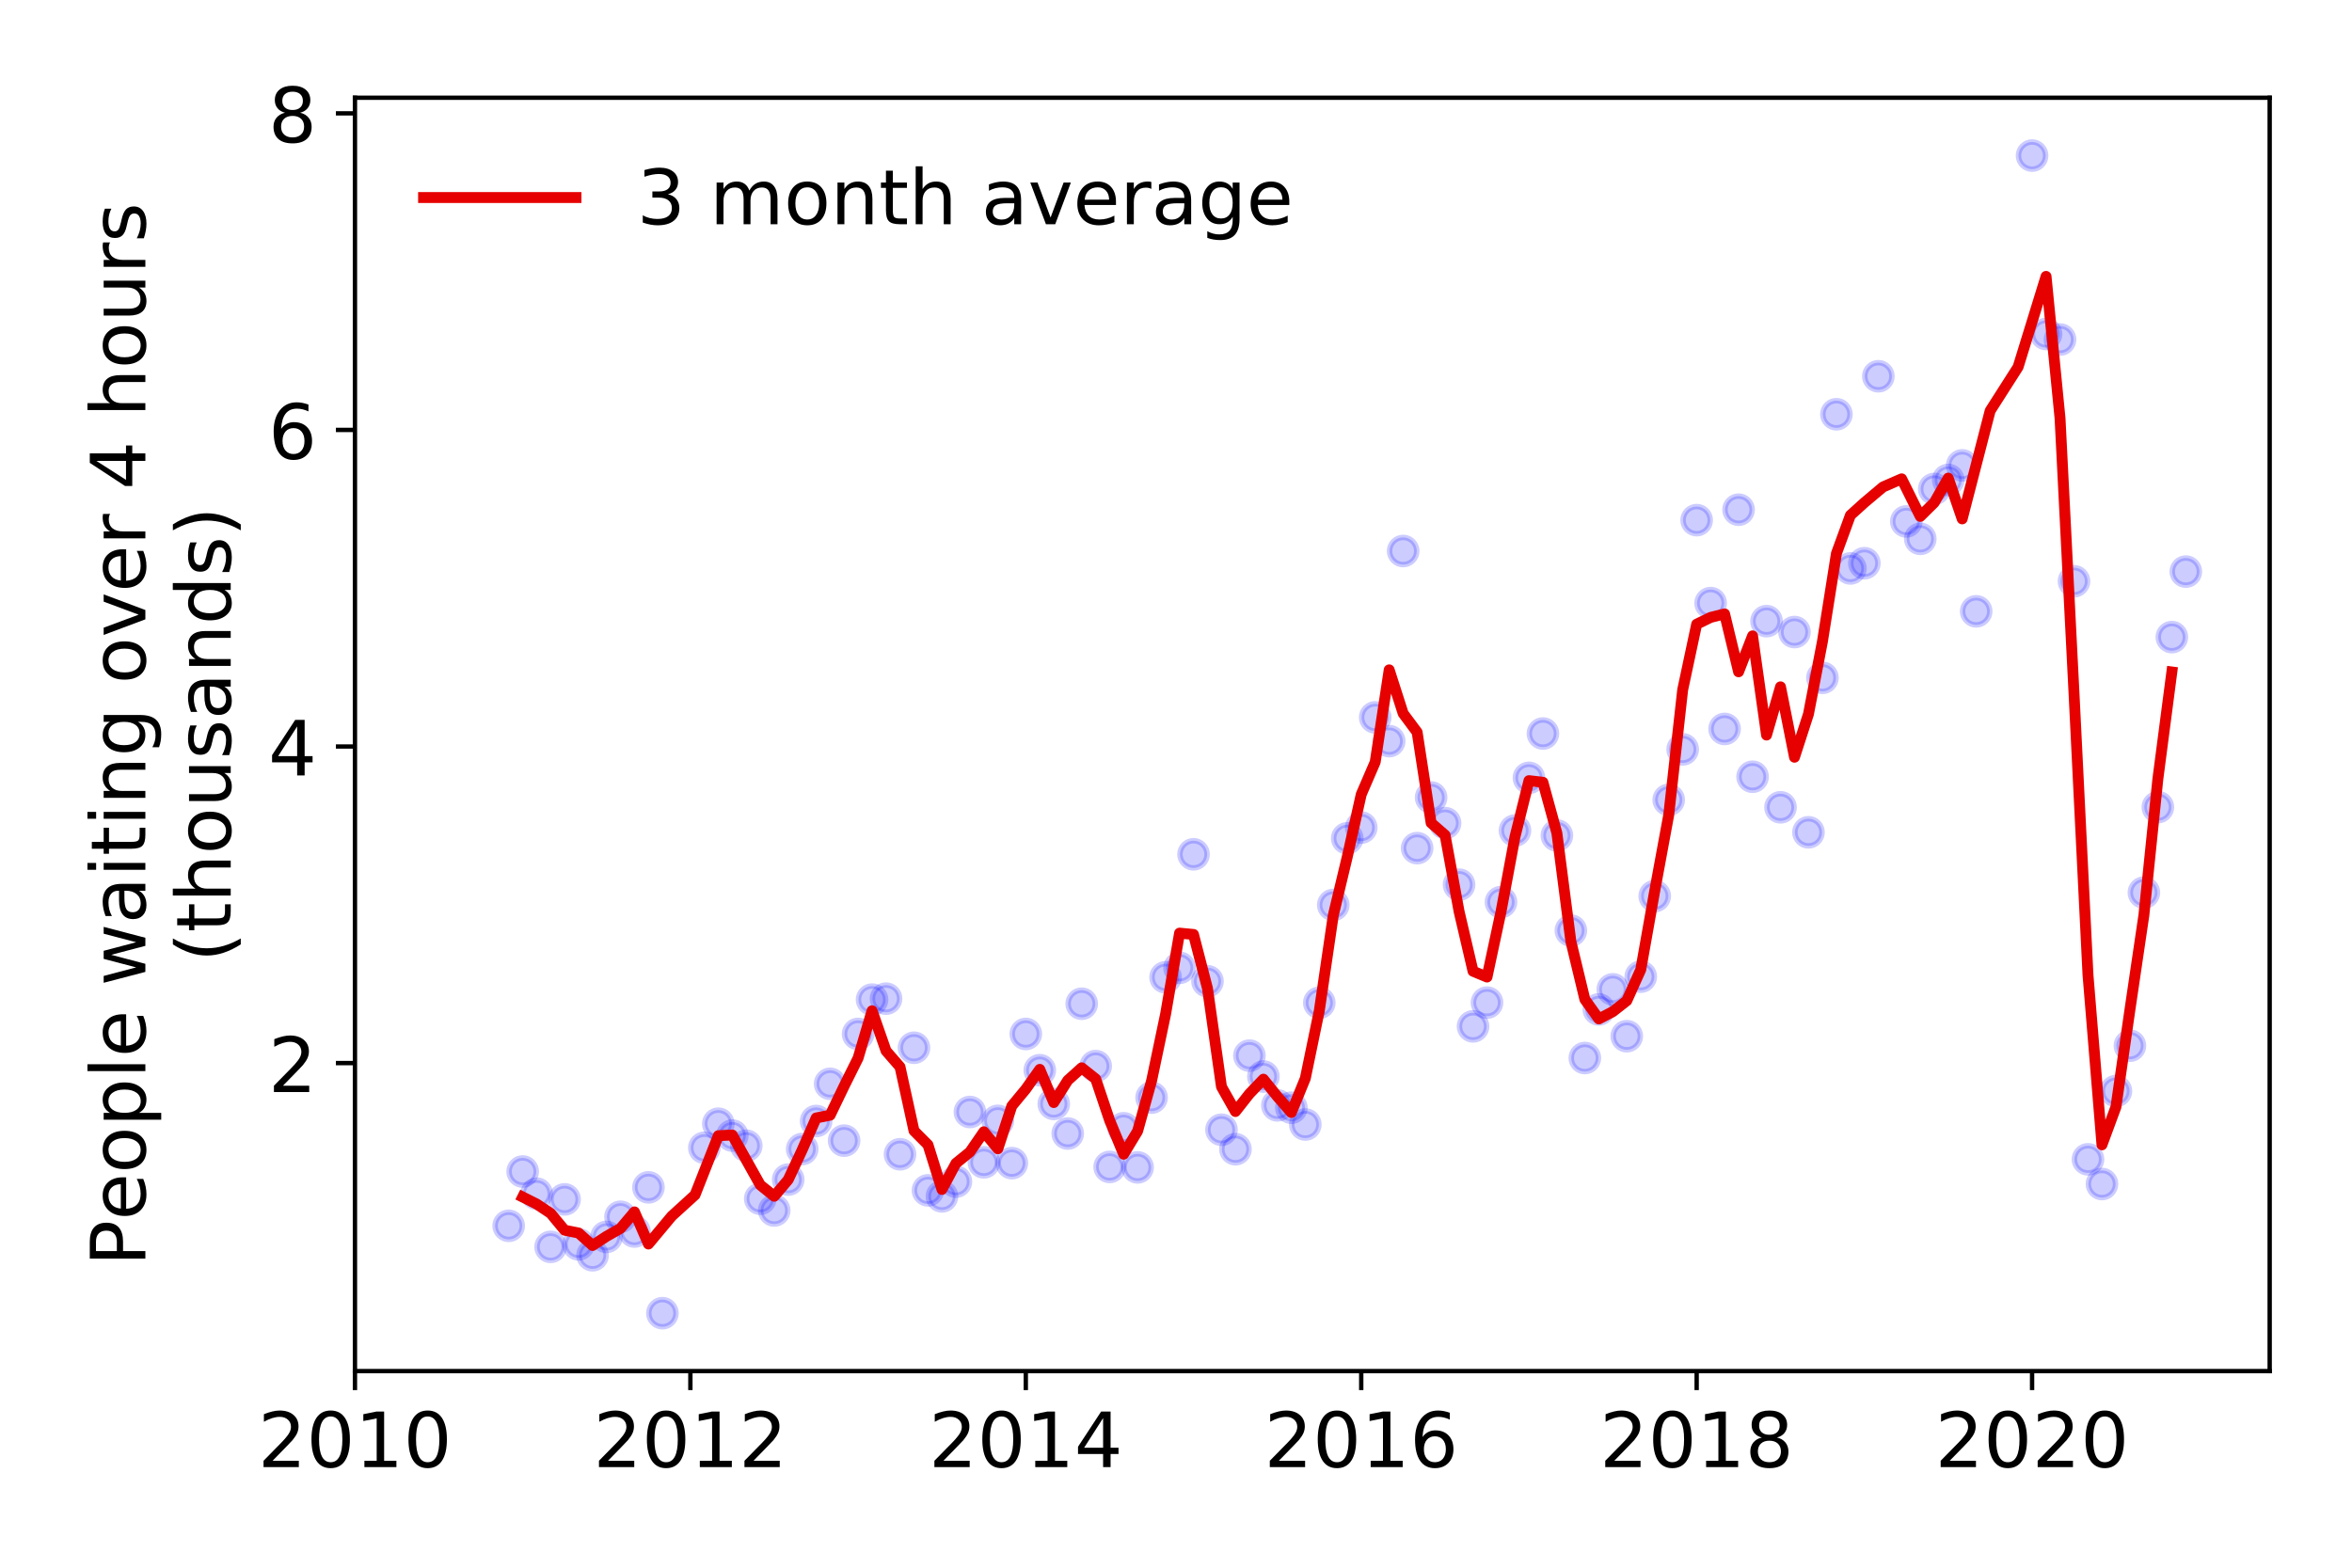 <?xml version="1.0" encoding="utf-8" standalone="no"?>
<!DOCTYPE svg PUBLIC "-//W3C//DTD SVG 1.1//EN"
  "http://www.w3.org/Graphics/SVG/1.1/DTD/svg11.dtd">
<!-- Created with matplotlib (https://matplotlib.org/) -->
<svg height="288pt" version="1.1" viewBox="0 0 432 288" width="432pt" xmlns="http://www.w3.org/2000/svg" xmlns:xlink="http://www.w3.org/1999/xlink">
 <defs>
  <style type="text/css">
*{stroke-linecap:butt;stroke-linejoin:round;}
  </style>
 </defs>
 <g id="figure_1">
  <g id="patch_1">
   <path d="M 0 288 
L 432 288 
L 432 0 
L 0 0 
z
" style="fill:#ffffff;"/>
  </g>
  <g id="axes_1">
   <g id="patch_2">
    <path d="M 65.195 251.88 
L 416.88 251.88 
L 416.88 17.953 
L 65.195 17.953 
z
" style="fill:#ffffff;"/>
   </g>
   <g id="matplotlib.axis_1">
    <g id="xtick_1">
     <g id="line2d_1">
      <defs>
       <path d="M 0 0 
L 0 3.5 
" id="m31cae419a8" style="stroke:#000000;stroke-width:0.8;"/>
      </defs>
      <g>
       <use style="stroke:#000000;stroke-width:0.8;" x="65.195" xlink:href="#m31cae419a8" y="251.88"/>
      </g>
     </g>
     <g id="text_1">
      <!-- 2010 -->
      <defs>
       <path d="M 19.188 8.297 
L 53.609 8.297 
L 53.609 0 
L 7.328 0 
L 7.328 8.297 
Q 12.938 14.109 22.625 23.891 
Q 32.328 33.688 34.812 36.531 
Q 39.547 41.844 41.422 45.531 
Q 43.312 49.219 43.312 52.781 
Q 43.312 58.594 39.234 62.25 
Q 35.156 65.922 28.609 65.922 
Q 23.969 65.922 18.812 64.312 
Q 13.672 62.703 7.812 59.422 
L 7.812 69.391 
Q 13.766 71.781 18.938 73 
Q 24.125 74.219 28.422 74.219 
Q 39.75 74.219 46.484 68.547 
Q 53.219 62.891 53.219 53.422 
Q 53.219 48.922 51.531 44.891 
Q 49.859 40.875 45.406 35.406 
Q 44.188 33.984 37.641 27.219 
Q 31.109 20.453 19.188 8.297 
z
" id="DejaVuSans-50"/>
       <path d="M 31.781 66.406 
Q 24.172 66.406 20.328 58.906 
Q 16.5 51.422 16.5 36.375 
Q 16.5 21.391 20.328 13.891 
Q 24.172 6.391 31.781 6.391 
Q 39.453 6.391 43.281 13.891 
Q 47.125 21.391 47.125 36.375 
Q 47.125 51.422 43.281 58.906 
Q 39.453 66.406 31.781 66.406 
z
M 31.781 74.219 
Q 44.047 74.219 50.516 64.516 
Q 56.984 54.828 56.984 36.375 
Q 56.984 17.969 50.516 8.266 
Q 44.047 -1.422 31.781 -1.422 
Q 19.531 -1.422 13.062 8.266 
Q 6.594 17.969 6.594 36.375 
Q 6.594 54.828 13.062 64.516 
Q 19.531 74.219 31.781 74.219 
z
" id="DejaVuSans-48"/>
       <path d="M 12.406 8.297 
L 28.516 8.297 
L 28.516 63.922 
L 10.984 60.406 
L 10.984 69.391 
L 28.422 72.906 
L 38.281 72.906 
L 38.281 8.297 
L 54.391 8.297 
L 54.391 0 
L 12.406 0 
z
" id="DejaVuSans-49"/>
      </defs>
      <g transform="translate(47.38 269.518)scale(0.14 -0.14)">
       <use xlink:href="#DejaVuSans-50"/>
       <use x="63.623" xlink:href="#DejaVuSans-48"/>
       <use x="127.246" xlink:href="#DejaVuSans-49"/>
       <use x="190.869" xlink:href="#DejaVuSans-48"/>
      </g>
     </g>
    </g>
    <g id="xtick_2">
     <g id="line2d_2">
      <g>
       <use style="stroke:#000000;stroke-width:0.8;" x="126.804" xlink:href="#m31cae419a8" y="251.88"/>
      </g>
     </g>
     <g id="text_2">
      <!-- 2012 -->
      <g transform="translate(108.989 269.518)scale(0.14 -0.14)">
       <use xlink:href="#DejaVuSans-50"/>
       <use x="63.623" xlink:href="#DejaVuSans-48"/>
       <use x="127.246" xlink:href="#DejaVuSans-49"/>
       <use x="190.869" xlink:href="#DejaVuSans-50"/>
      </g>
     </g>
    </g>
    <g id="xtick_3">
     <g id="line2d_3">
      <g>
       <use style="stroke:#000000;stroke-width:0.8;" x="188.413" xlink:href="#m31cae419a8" y="251.88"/>
      </g>
     </g>
     <g id="text_3">
      <!-- 2014 -->
      <defs>
       <path d="M 37.797 64.312 
L 12.891 25.391 
L 37.797 25.391 
z
M 35.203 72.906 
L 47.609 72.906 
L 47.609 25.391 
L 58.016 25.391 
L 58.016 17.188 
L 47.609 17.188 
L 47.609 0 
L 37.797 0 
L 37.797 17.188 
L 4.891 17.188 
L 4.891 26.703 
z
" id="DejaVuSans-52"/>
      </defs>
      <g transform="translate(170.598 269.518)scale(0.14 -0.14)">
       <use xlink:href="#DejaVuSans-50"/>
       <use x="63.623" xlink:href="#DejaVuSans-48"/>
       <use x="127.246" xlink:href="#DejaVuSans-49"/>
       <use x="190.869" xlink:href="#DejaVuSans-52"/>
      </g>
     </g>
    </g>
    <g id="xtick_4">
     <g id="line2d_4">
      <g>
       <use style="stroke:#000000;stroke-width:0.8;" x="250.022" xlink:href="#m31cae419a8" y="251.88"/>
      </g>
     </g>
     <g id="text_4">
      <!-- 2016 -->
      <defs>
       <path d="M 33.016 40.375 
Q 26.375 40.375 22.484 35.828 
Q 18.609 31.297 18.609 23.391 
Q 18.609 15.531 22.484 10.953 
Q 26.375 6.391 33.016 6.391 
Q 39.656 6.391 43.531 10.953 
Q 47.406 15.531 47.406 23.391 
Q 47.406 31.297 43.531 35.828 
Q 39.656 40.375 33.016 40.375 
z
M 52.594 71.297 
L 52.594 62.312 
Q 48.875 64.062 45.094 64.984 
Q 41.312 65.922 37.594 65.922 
Q 27.828 65.922 22.672 59.328 
Q 17.531 52.734 16.797 39.406 
Q 19.672 43.656 24.016 45.922 
Q 28.375 48.188 33.594 48.188 
Q 44.578 48.188 50.953 41.516 
Q 57.328 34.859 57.328 23.391 
Q 57.328 12.156 50.688 5.359 
Q 44.047 -1.422 33.016 -1.422 
Q 20.359 -1.422 13.672 8.266 
Q 6.984 17.969 6.984 36.375 
Q 6.984 53.656 15.188 63.938 
Q 23.391 74.219 37.203 74.219 
Q 40.922 74.219 44.703 73.484 
Q 48.484 72.75 52.594 71.297 
z
" id="DejaVuSans-54"/>
      </defs>
      <g transform="translate(232.207 269.518)scale(0.14 -0.14)">
       <use xlink:href="#DejaVuSans-50"/>
       <use x="63.623" xlink:href="#DejaVuSans-48"/>
       <use x="127.246" xlink:href="#DejaVuSans-49"/>
       <use x="190.869" xlink:href="#DejaVuSans-54"/>
      </g>
     </g>
    </g>
    <g id="xtick_5">
     <g id="line2d_5">
      <g>
       <use style="stroke:#000000;stroke-width:0.8;" x="311.631" xlink:href="#m31cae419a8" y="251.88"/>
      </g>
     </g>
     <g id="text_5">
      <!-- 2018 -->
      <defs>
       <path d="M 31.781 34.625 
Q 24.75 34.625 20.719 30.859 
Q 16.703 27.094 16.703 20.516 
Q 16.703 13.922 20.719 10.156 
Q 24.75 6.391 31.781 6.391 
Q 38.812 6.391 42.859 10.172 
Q 46.922 13.969 46.922 20.516 
Q 46.922 27.094 42.891 30.859 
Q 38.875 34.625 31.781 34.625 
z
M 21.922 38.812 
Q 15.578 40.375 12.031 44.719 
Q 8.5 49.078 8.5 55.328 
Q 8.5 64.062 14.719 69.141 
Q 20.953 74.219 31.781 74.219 
Q 42.672 74.219 48.875 69.141 
Q 55.078 64.062 55.078 55.328 
Q 55.078 49.078 51.531 44.719 
Q 48 40.375 41.703 38.812 
Q 48.828 37.156 52.797 32.312 
Q 56.781 27.484 56.781 20.516 
Q 56.781 9.906 50.312 4.234 
Q 43.844 -1.422 31.781 -1.422 
Q 19.734 -1.422 13.25 4.234 
Q 6.781 9.906 6.781 20.516 
Q 6.781 27.484 10.781 32.312 
Q 14.797 37.156 21.922 38.812 
z
M 18.312 54.391 
Q 18.312 48.734 21.844 45.562 
Q 25.391 42.391 31.781 42.391 
Q 38.141 42.391 41.719 45.562 
Q 45.312 48.734 45.312 54.391 
Q 45.312 60.062 41.719 63.234 
Q 38.141 66.406 31.781 66.406 
Q 25.391 66.406 21.844 63.234 
Q 18.312 60.062 18.312 54.391 
z
" id="DejaVuSans-56"/>
      </defs>
      <g transform="translate(293.816 269.518)scale(0.14 -0.14)">
       <use xlink:href="#DejaVuSans-50"/>
       <use x="63.623" xlink:href="#DejaVuSans-48"/>
       <use x="127.246" xlink:href="#DejaVuSans-49"/>
       <use x="190.869" xlink:href="#DejaVuSans-56"/>
      </g>
     </g>
    </g>
    <g id="xtick_6">
     <g id="line2d_6">
      <g>
       <use style="stroke:#000000;stroke-width:0.8;" x="373.24" xlink:href="#m31cae419a8" y="251.88"/>
      </g>
     </g>
     <g id="text_6">
      <!-- 2020 -->
      <g transform="translate(355.425 269.518)scale(0.14 -0.14)">
       <use xlink:href="#DejaVuSans-50"/>
       <use x="63.623" xlink:href="#DejaVuSans-48"/>
       <use x="127.246" xlink:href="#DejaVuSans-50"/>
       <use x="190.869" xlink:href="#DejaVuSans-48"/>
      </g>
     </g>
    </g>
   </g>
   <g id="matplotlib.axis_2">
    <g id="ytick_1">
     <g id="line2d_7">
      <defs>
       <path d="M 0 0 
L -3.5 0 
" id="m09faea02ce" style="stroke:#000000;stroke-width:0.8;"/>
      </defs>
      <g>
       <use style="stroke:#000000;stroke-width:0.8;" x="65.195" xlink:href="#m09faea02ce" y="195.301"/>
      </g>
     </g>
     <g id="text_7">
      <!-- 2 -->
      <g transform="translate(49.288 200.62)scale(0.14 -0.14)">
       <use xlink:href="#DejaVuSans-50"/>
      </g>
     </g>
    </g>
    <g id="ytick_2">
     <g id="line2d_8">
      <g>
       <use style="stroke:#000000;stroke-width:0.8;" x="65.195" xlink:href="#m09faea02ce" y="137.141"/>
      </g>
     </g>
     <g id="text_8">
      <!-- 4 -->
      <g transform="translate(49.288 142.46)scale(0.14 -0.14)">
       <use xlink:href="#DejaVuSans-52"/>
      </g>
     </g>
    </g>
    <g id="ytick_3">
     <g id="line2d_9">
      <g>
       <use style="stroke:#000000;stroke-width:0.8;" x="65.195" xlink:href="#m09faea02ce" y="78.982"/>
      </g>
     </g>
     <g id="text_9">
      <!-- 6 -->
      <g transform="translate(49.288 84.301)scale(0.14 -0.14)">
       <use xlink:href="#DejaVuSans-54"/>
      </g>
     </g>
    </g>
    <g id="ytick_4">
     <g id="line2d_10">
      <g>
       <use style="stroke:#000000;stroke-width:0.8;" x="65.195" xlink:href="#m09faea02ce" y="20.822"/>
      </g>
     </g>
     <g id="text_10">
      <!-- 8 -->
      <g transform="translate(49.288 26.141)scale(0.14 -0.14)">
       <use xlink:href="#DejaVuSans-56"/>
      </g>
     </g>
    </g>
    <g id="text_11">
     <!-- People waiting over 4 hours -->
     <defs>
      <path d="M 19.672 64.797 
L 19.672 37.406 
L 32.078 37.406 
Q 38.969 37.406 42.719 40.969 
Q 46.484 44.531 46.484 51.125 
Q 46.484 57.672 42.719 61.234 
Q 38.969 64.797 32.078 64.797 
z
M 9.812 72.906 
L 32.078 72.906 
Q 44.344 72.906 50.609 67.359 
Q 56.891 61.812 56.891 51.125 
Q 56.891 40.328 50.609 34.812 
Q 44.344 29.297 32.078 29.297 
L 19.672 29.297 
L 19.672 0 
L 9.812 0 
z
" id="DejaVuSans-80"/>
      <path d="M 56.203 29.594 
L 56.203 25.203 
L 14.891 25.203 
Q 15.484 15.922 20.484 11.062 
Q 25.484 6.203 34.422 6.203 
Q 39.594 6.203 44.453 7.469 
Q 49.312 8.734 54.109 11.281 
L 54.109 2.781 
Q 49.266 0.734 44.188 -0.344 
Q 39.109 -1.422 33.891 -1.422 
Q 20.797 -1.422 13.156 6.188 
Q 5.516 13.812 5.516 26.812 
Q 5.516 40.234 12.766 48.109 
Q 20.016 56 32.328 56 
Q 43.359 56 49.781 48.891 
Q 56.203 41.797 56.203 29.594 
z
M 47.219 32.234 
Q 47.125 39.594 43.094 43.984 
Q 39.062 48.391 32.422 48.391 
Q 24.906 48.391 20.391 44.141 
Q 15.875 39.891 15.188 32.172 
z
" id="DejaVuSans-101"/>
      <path d="M 30.609 48.391 
Q 23.391 48.391 19.188 42.75 
Q 14.984 37.109 14.984 27.297 
Q 14.984 17.484 19.156 11.844 
Q 23.344 6.203 30.609 6.203 
Q 37.797 6.203 41.984 11.859 
Q 46.188 17.531 46.188 27.297 
Q 46.188 37.016 41.984 42.703 
Q 37.797 48.391 30.609 48.391 
z
M 30.609 56 
Q 42.328 56 49.016 48.375 
Q 55.719 40.766 55.719 27.297 
Q 55.719 13.875 49.016 6.219 
Q 42.328 -1.422 30.609 -1.422 
Q 18.844 -1.422 12.172 6.219 
Q 5.516 13.875 5.516 27.297 
Q 5.516 40.766 12.172 48.375 
Q 18.844 56 30.609 56 
z
" id="DejaVuSans-111"/>
      <path d="M 18.109 8.203 
L 18.109 -20.797 
L 9.078 -20.797 
L 9.078 54.688 
L 18.109 54.688 
L 18.109 46.391 
Q 20.953 51.266 25.266 53.625 
Q 29.594 56 35.594 56 
Q 45.562 56 51.781 48.094 
Q 58.016 40.188 58.016 27.297 
Q 58.016 14.406 51.781 6.484 
Q 45.562 -1.422 35.594 -1.422 
Q 29.594 -1.422 25.266 0.953 
Q 20.953 3.328 18.109 8.203 
z
M 48.688 27.297 
Q 48.688 37.203 44.609 42.844 
Q 40.531 48.484 33.406 48.484 
Q 26.266 48.484 22.188 42.844 
Q 18.109 37.203 18.109 27.297 
Q 18.109 17.391 22.188 11.75 
Q 26.266 6.109 33.406 6.109 
Q 40.531 6.109 44.609 11.75 
Q 48.688 17.391 48.688 27.297 
z
" id="DejaVuSans-112"/>
      <path d="M 9.422 75.984 
L 18.406 75.984 
L 18.406 0 
L 9.422 0 
z
" id="DejaVuSans-108"/>
      <path id="DejaVuSans-32"/>
      <path d="M 4.203 54.688 
L 13.188 54.688 
L 24.422 12.016 
L 35.594 54.688 
L 46.188 54.688 
L 57.422 12.016 
L 68.609 54.688 
L 77.594 54.688 
L 63.281 0 
L 52.688 0 
L 40.922 44.828 
L 29.109 0 
L 18.5 0 
z
" id="DejaVuSans-119"/>
      <path d="M 34.281 27.484 
Q 23.391 27.484 19.188 25 
Q 14.984 22.516 14.984 16.5 
Q 14.984 11.719 18.141 8.906 
Q 21.297 6.109 26.703 6.109 
Q 34.188 6.109 38.703 11.406 
Q 43.219 16.703 43.219 25.484 
L 43.219 27.484 
z
M 52.203 31.203 
L 52.203 0 
L 43.219 0 
L 43.219 8.297 
Q 40.141 3.328 35.547 0.953 
Q 30.953 -1.422 24.312 -1.422 
Q 15.922 -1.422 10.953 3.297 
Q 6 8.016 6 15.922 
Q 6 25.141 12.172 29.828 
Q 18.359 34.516 30.609 34.516 
L 43.219 34.516 
L 43.219 35.406 
Q 43.219 41.609 39.141 45 
Q 35.062 48.391 27.688 48.391 
Q 23 48.391 18.547 47.266 
Q 14.109 46.141 10.016 43.891 
L 10.016 52.203 
Q 14.938 54.109 19.578 55.047 
Q 24.219 56 28.609 56 
Q 40.484 56 46.344 49.844 
Q 52.203 43.703 52.203 31.203 
z
" id="DejaVuSans-97"/>
      <path d="M 9.422 54.688 
L 18.406 54.688 
L 18.406 0 
L 9.422 0 
z
M 9.422 75.984 
L 18.406 75.984 
L 18.406 64.594 
L 9.422 64.594 
z
" id="DejaVuSans-105"/>
      <path d="M 18.312 70.219 
L 18.312 54.688 
L 36.812 54.688 
L 36.812 47.703 
L 18.312 47.703 
L 18.312 18.016 
Q 18.312 11.328 20.141 9.422 
Q 21.969 7.516 27.594 7.516 
L 36.812 7.516 
L 36.812 0 
L 27.594 0 
Q 17.188 0 13.234 3.875 
Q 9.281 7.766 9.281 18.016 
L 9.281 47.703 
L 2.688 47.703 
L 2.688 54.688 
L 9.281 54.688 
L 9.281 70.219 
z
" id="DejaVuSans-116"/>
      <path d="M 54.891 33.016 
L 54.891 0 
L 45.906 0 
L 45.906 32.719 
Q 45.906 40.484 42.875 44.328 
Q 39.844 48.188 33.797 48.188 
Q 26.516 48.188 22.312 43.547 
Q 18.109 38.922 18.109 30.906 
L 18.109 0 
L 9.078 0 
L 9.078 54.688 
L 18.109 54.688 
L 18.109 46.188 
Q 21.344 51.125 25.703 53.562 
Q 30.078 56 35.797 56 
Q 45.219 56 50.047 50.172 
Q 54.891 44.344 54.891 33.016 
z
" id="DejaVuSans-110"/>
      <path d="M 45.406 27.984 
Q 45.406 37.75 41.375 43.109 
Q 37.359 48.484 30.078 48.484 
Q 22.859 48.484 18.828 43.109 
Q 14.797 37.75 14.797 27.984 
Q 14.797 18.266 18.828 12.891 
Q 22.859 7.516 30.078 7.516 
Q 37.359 7.516 41.375 12.891 
Q 45.406 18.266 45.406 27.984 
z
M 54.391 6.781 
Q 54.391 -7.172 48.188 -13.984 
Q 42 -20.797 29.203 -20.797 
Q 24.469 -20.797 20.266 -20.094 
Q 16.062 -19.391 12.109 -17.922 
L 12.109 -9.188 
Q 16.062 -11.328 19.922 -12.344 
Q 23.781 -13.375 27.781 -13.375 
Q 36.625 -13.375 41.016 -8.766 
Q 45.406 -4.156 45.406 5.172 
L 45.406 9.625 
Q 42.625 4.781 38.281 2.391 
Q 33.938 0 27.875 0 
Q 17.828 0 11.672 7.656 
Q 5.516 15.328 5.516 27.984 
Q 5.516 40.672 11.672 48.328 
Q 17.828 56 27.875 56 
Q 33.938 56 38.281 53.609 
Q 42.625 51.219 45.406 46.391 
L 45.406 54.688 
L 54.391 54.688 
z
" id="DejaVuSans-103"/>
      <path d="M 2.984 54.688 
L 12.5 54.688 
L 29.594 8.797 
L 46.688 54.688 
L 56.203 54.688 
L 35.688 0 
L 23.484 0 
z
" id="DejaVuSans-118"/>
      <path d="M 41.109 46.297 
Q 39.594 47.172 37.812 47.578 
Q 36.031 48 33.891 48 
Q 26.266 48 22.188 43.047 
Q 18.109 38.094 18.109 28.812 
L 18.109 0 
L 9.078 0 
L 9.078 54.688 
L 18.109 54.688 
L 18.109 46.188 
Q 20.953 51.172 25.484 53.578 
Q 30.031 56 36.531 56 
Q 37.453 56 38.578 55.875 
Q 39.703 55.766 41.062 55.516 
z
" id="DejaVuSans-114"/>
      <path d="M 54.891 33.016 
L 54.891 0 
L 45.906 0 
L 45.906 32.719 
Q 45.906 40.484 42.875 44.328 
Q 39.844 48.188 33.797 48.188 
Q 26.516 48.188 22.312 43.547 
Q 18.109 38.922 18.109 30.906 
L 18.109 0 
L 9.078 0 
L 9.078 75.984 
L 18.109 75.984 
L 18.109 46.188 
Q 21.344 51.125 25.703 53.562 
Q 30.078 56 35.797 56 
Q 45.219 56 50.047 50.172 
Q 54.891 44.344 54.891 33.016 
z
" id="DejaVuSans-104"/>
      <path d="M 8.5 21.578 
L 8.5 54.688 
L 17.484 54.688 
L 17.484 21.922 
Q 17.484 14.156 20.5 10.266 
Q 23.531 6.391 29.594 6.391 
Q 36.859 6.391 41.078 11.031 
Q 45.312 15.672 45.312 23.688 
L 45.312 54.688 
L 54.297 54.688 
L 54.297 0 
L 45.312 0 
L 45.312 8.406 
Q 42.047 3.422 37.719 1 
Q 33.406 -1.422 27.688 -1.422 
Q 18.266 -1.422 13.375 4.438 
Q 8.5 10.297 8.5 21.578 
z
M 31.109 56 
z
" id="DejaVuSans-117"/>
      <path d="M 44.281 53.078 
L 44.281 44.578 
Q 40.484 46.531 36.375 47.5 
Q 32.281 48.484 27.875 48.484 
Q 21.188 48.484 17.844 46.438 
Q 14.5 44.391 14.5 40.281 
Q 14.5 37.156 16.891 35.375 
Q 19.281 33.594 26.516 31.984 
L 29.594 31.297 
Q 39.156 29.25 43.188 25.516 
Q 47.219 21.781 47.219 15.094 
Q 47.219 7.469 41.188 3.016 
Q 35.156 -1.422 24.609 -1.422 
Q 20.219 -1.422 15.453 -0.562 
Q 10.688 0.297 5.422 2 
L 5.422 11.281 
Q 10.406 8.688 15.234 7.391 
Q 20.062 6.109 24.812 6.109 
Q 31.156 6.109 34.562 8.281 
Q 37.984 10.453 37.984 14.406 
Q 37.984 18.062 35.516 20.016 
Q 33.062 21.969 24.703 23.781 
L 21.578 24.516 
Q 13.234 26.266 9.516 29.906 
Q 5.812 33.547 5.812 39.891 
Q 5.812 47.609 11.281 51.797 
Q 16.75 56 26.812 56 
Q 31.781 56 36.172 55.266 
Q 40.578 54.547 44.281 53.078 
z
" id="DejaVuSans-115"/>
     </defs>
     <g transform="translate(26.699 232.592)rotate(-90)scale(0.14 -0.14)">
      <use xlink:href="#DejaVuSans-80"/>
      <use x="60.256" xlink:href="#DejaVuSans-101"/>
      <use x="121.779" xlink:href="#DejaVuSans-111"/>
      <use x="182.961" xlink:href="#DejaVuSans-112"/>
      <use x="246.438" xlink:href="#DejaVuSans-108"/>
      <use x="274.221" xlink:href="#DejaVuSans-101"/>
      <use x="335.744" xlink:href="#DejaVuSans-32"/>
      <use x="367.531" xlink:href="#DejaVuSans-119"/>
      <use x="449.318" xlink:href="#DejaVuSans-97"/>
      <use x="510.598" xlink:href="#DejaVuSans-105"/>
      <use x="538.381" xlink:href="#DejaVuSans-116"/>
      <use x="577.59" xlink:href="#DejaVuSans-105"/>
      <use x="605.373" xlink:href="#DejaVuSans-110"/>
      <use x="668.752" xlink:href="#DejaVuSans-103"/>
      <use x="732.229" xlink:href="#DejaVuSans-32"/>
      <use x="764.016" xlink:href="#DejaVuSans-111"/>
      <use x="825.197" xlink:href="#DejaVuSans-118"/>
      <use x="884.377" xlink:href="#DejaVuSans-101"/>
      <use x="945.9" xlink:href="#DejaVuSans-114"/>
      <use x="987.014" xlink:href="#DejaVuSans-32"/>
      <use x="1018.801" xlink:href="#DejaVuSans-52"/>
      <use x="1082.424" xlink:href="#DejaVuSans-32"/>
      <use x="1114.211" xlink:href="#DejaVuSans-104"/>
      <use x="1177.59" xlink:href="#DejaVuSans-111"/>
      <use x="1238.771" xlink:href="#DejaVuSans-117"/>
      <use x="1302.15" xlink:href="#DejaVuSans-114"/>
      <use x="1343.264" xlink:href="#DejaVuSans-115"/>
     </g>
     <!-- (thousands) -->
     <defs>
      <path d="M 31 75.875 
Q 24.469 64.656 21.281 53.656 
Q 18.109 42.672 18.109 31.391 
Q 18.109 20.125 21.312 9.062 
Q 24.516 -2 31 -13.188 
L 23.188 -13.188 
Q 15.875 -1.703 12.234 9.375 
Q 8.594 20.453 8.594 31.391 
Q 8.594 42.281 12.203 53.312 
Q 15.828 64.359 23.188 75.875 
z
" id="DejaVuSans-40"/>
      <path d="M 45.406 46.391 
L 45.406 75.984 
L 54.391 75.984 
L 54.391 0 
L 45.406 0 
L 45.406 8.203 
Q 42.578 3.328 38.25 0.953 
Q 33.938 -1.422 27.875 -1.422 
Q 17.969 -1.422 11.734 6.484 
Q 5.516 14.406 5.516 27.297 
Q 5.516 40.188 11.734 48.094 
Q 17.969 56 27.875 56 
Q 33.938 56 38.25 53.625 
Q 42.578 51.266 45.406 46.391 
z
M 14.797 27.297 
Q 14.797 17.391 18.875 11.75 
Q 22.953 6.109 30.078 6.109 
Q 37.203 6.109 41.297 11.75 
Q 45.406 17.391 45.406 27.297 
Q 45.406 37.203 41.297 42.844 
Q 37.203 48.484 30.078 48.484 
Q 22.953 48.484 18.875 42.844 
Q 14.797 37.203 14.797 27.297 
z
" id="DejaVuSans-100"/>
      <path d="M 8.016 75.875 
L 15.828 75.875 
Q 23.141 64.359 26.781 53.312 
Q 30.422 42.281 30.422 31.391 
Q 30.422 20.453 26.781 9.375 
Q 23.141 -1.703 15.828 -13.188 
L 8.016 -13.188 
Q 14.5 -2 17.703 9.062 
Q 20.906 20.125 20.906 31.391 
Q 20.906 42.672 17.703 53.656 
Q 14.5 64.656 8.016 75.875 
z
" id="DejaVuSans-41"/>
     </defs>
     <g transform="translate(42.376 176.742)rotate(-90)scale(0.14 -0.14)">
      <use xlink:href="#DejaVuSans-40"/>
      <use x="39.014" xlink:href="#DejaVuSans-116"/>
      <use x="78.223" xlink:href="#DejaVuSans-104"/>
      <use x="141.602" xlink:href="#DejaVuSans-111"/>
      <use x="202.783" xlink:href="#DejaVuSans-117"/>
      <use x="266.162" xlink:href="#DejaVuSans-115"/>
      <use x="318.262" xlink:href="#DejaVuSans-97"/>
      <use x="379.541" xlink:href="#DejaVuSans-110"/>
      <use x="442.92" xlink:href="#DejaVuSans-100"/>
      <use x="506.396" xlink:href="#DejaVuSans-115"/>
      <use x="558.496" xlink:href="#DejaVuSans-41"/>
     </g>
    </g>
   </g>
   <g id="line2d_11">
    <defs>
     <path d="M 0 2.5 
C 0.663 2.5 1.299 2.237 1.768 1.768 
C 2.237 1.299 2.5 0.663 2.5 0 
C 2.5 -0.663 2.237 -1.299 1.768 -1.768 
C 1.299 -2.237 0.663 -2.5 0 -2.5 
C -0.663 -2.5 -1.299 -2.237 -1.768 -1.768 
C -2.237 -1.299 -2.5 -0.663 -2.5 0 
C -2.5 0.663 -2.237 1.299 -1.768 1.768 
C -1.299 2.237 -0.663 2.5 0 2.5 
z
" id="mc3e7be489a" style="stroke:#0000ff;stroke-opacity:0.2;"/>
    </defs>
    <g clip-path="url(#p5f6a4b5f4b)">
     <use style="fill:#0000ff;fill-opacity:0.2;stroke:#0000ff;stroke-opacity:0.2;" x="401.478" xlink:href="#mc3e7be489a" y="105.008"/>
     <use style="fill:#0000ff;fill-opacity:0.2;stroke:#0000ff;stroke-opacity:0.2;" x="398.911" xlink:href="#mc3e7be489a" y="117.047"/>
     <use style="fill:#0000ff;fill-opacity:0.2;stroke:#0000ff;stroke-opacity:0.2;" x="396.344" xlink:href="#mc3e7be489a" y="148.279"/>
     <use style="fill:#0000ff;fill-opacity:0.2;stroke:#0000ff;stroke-opacity:0.2;" x="393.777" xlink:href="#mc3e7be489a" y="163.982"/>
     <use style="fill:#0000ff;fill-opacity:0.2;stroke:#0000ff;stroke-opacity:0.2;" x="391.21" xlink:href="#mc3e7be489a" y="192.102"/>
     <use style="fill:#0000ff;fill-opacity:0.2;stroke:#0000ff;stroke-opacity:0.2;" x="388.643" xlink:href="#mc3e7be489a" y="200.448"/>
     <use style="fill:#0000ff;fill-opacity:0.2;stroke:#0000ff;stroke-opacity:0.2;" x="386.075" xlink:href="#mc3e7be489a" y="217.518"/>
     <use style="fill:#0000ff;fill-opacity:0.2;stroke:#0000ff;stroke-opacity:0.2;" x="383.508" xlink:href="#mc3e7be489a" y="212.981"/>
     <use style="fill:#0000ff;fill-opacity:0.2;stroke:#0000ff;stroke-opacity:0.2;" x="380.941" xlink:href="#mc3e7be489a" y="106.782"/>
     <use style="fill:#0000ff;fill-opacity:0.2;stroke:#0000ff;stroke-opacity:0.2;" x="378.374" xlink:href="#mc3e7be489a" y="62.377"/>
     <use style="fill:#0000ff;fill-opacity:0.2;stroke:#0000ff;stroke-opacity:0.2;" x="375.807" xlink:href="#mc3e7be489a" y="61.359"/>
     <use style="fill:#0000ff;fill-opacity:0.2;stroke:#0000ff;stroke-opacity:0.2;" x="373.24" xlink:href="#mc3e7be489a" y="28.586"/>
     <use style="fill:#0000ff;fill-opacity:0.2;stroke:#0000ff;stroke-opacity:0.2;" x="362.972" xlink:href="#mc3e7be489a" y="112.307"/>
     <use style="fill:#0000ff;fill-opacity:0.2;stroke:#0000ff;stroke-opacity:0.2;" x="360.405" xlink:href="#mc3e7be489a" y="85.496"/>
     <use style="fill:#0000ff;fill-opacity:0.2;stroke:#0000ff;stroke-opacity:0.2;" x="357.838" xlink:href="#mc3e7be489a" y="88.171"/>
     <use style="fill:#0000ff;fill-opacity:0.2;stroke:#0000ff;stroke-opacity:0.2;" x="355.271" xlink:href="#mc3e7be489a" y="89.829"/>
     <use style="fill:#0000ff;fill-opacity:0.2;stroke:#0000ff;stroke-opacity:0.2;" x="352.704" xlink:href="#mc3e7be489a" y="98.989"/>
     <use style="fill:#0000ff;fill-opacity:0.2;stroke:#0000ff;stroke-opacity:0.2;" x="350.137" xlink:href="#mc3e7be489a" y="95.79"/>
     <use style="fill:#0000ff;fill-opacity:0.2;stroke:#0000ff;stroke-opacity:0.2;" x="345.003" xlink:href="#mc3e7be489a" y="69.124"/>
     <use style="fill:#0000ff;fill-opacity:0.2;stroke:#0000ff;stroke-opacity:0.2;" x="342.436" xlink:href="#mc3e7be489a" y="103.467"/>
     <use style="fill:#0000ff;fill-opacity:0.2;stroke:#0000ff;stroke-opacity:0.2;" x="339.869" xlink:href="#mc3e7be489a" y="104.427"/>
     <use style="fill:#0000ff;fill-opacity:0.2;stroke:#0000ff;stroke-opacity:0.2;" x="337.302" xlink:href="#mc3e7be489a" y="76.103"/>
     <use style="fill:#0000ff;fill-opacity:0.2;stroke:#0000ff;stroke-opacity:0.2;" x="334.735" xlink:href="#mc3e7be489a" y="124.521"/>
     <use style="fill:#0000ff;fill-opacity:0.2;stroke:#0000ff;stroke-opacity:0.2;" x="332.168" xlink:href="#mc3e7be489a" y="152.903"/>
     <use style="fill:#0000ff;fill-opacity:0.2;stroke:#0000ff;stroke-opacity:0.2;" x="329.601" xlink:href="#mc3e7be489a" y="116.117"/>
     <use style="fill:#0000ff;fill-opacity:0.2;stroke:#0000ff;stroke-opacity:0.2;" x="327.033" xlink:href="#mc3e7be489a" y="148.308"/>
     <use style="fill:#0000ff;fill-opacity:0.2;stroke:#0000ff;stroke-opacity:0.2;" x="324.466" xlink:href="#mc3e7be489a" y="114.11"/>
     <use style="fill:#0000ff;fill-opacity:0.2;stroke:#0000ff;stroke-opacity:0.2;" x="321.899" xlink:href="#mc3e7be489a" y="142.696"/>
     <use style="fill:#0000ff;fill-opacity:0.2;stroke:#0000ff;stroke-opacity:0.2;" x="319.332" xlink:href="#mc3e7be489a" y="93.638"/>
     <use style="fill:#0000ff;fill-opacity:0.2;stroke:#0000ff;stroke-opacity:0.2;" x="316.765" xlink:href="#mc3e7be489a" y="133.913"/>
     <use style="fill:#0000ff;fill-opacity:0.2;stroke:#0000ff;stroke-opacity:0.2;" x="314.198" xlink:href="#mc3e7be489a" y="110.795"/>
     <use style="fill:#0000ff;fill-opacity:0.2;stroke:#0000ff;stroke-opacity:0.2;" x="311.631" xlink:href="#mc3e7be489a" y="95.557"/>
     <use style="fill:#0000ff;fill-opacity:0.2;stroke:#0000ff;stroke-opacity:0.2;" x="309.064" xlink:href="#mc3e7be489a" y="137.665"/>
     <use style="fill:#0000ff;fill-opacity:0.2;stroke:#0000ff;stroke-opacity:0.2;" x="306.497" xlink:href="#mc3e7be489a" y="146.941"/>
     <use style="fill:#0000ff;fill-opacity:0.2;stroke:#0000ff;stroke-opacity:0.2;" x="303.93" xlink:href="#mc3e7be489a" y="164.622"/>
     <use style="fill:#0000ff;fill-opacity:0.2;stroke:#0000ff;stroke-opacity:0.2;" x="301.363" xlink:href="#mc3e7be489a" y="179.423"/>
     <use style="fill:#0000ff;fill-opacity:0.2;stroke:#0000ff;stroke-opacity:0.2;" x="298.796" xlink:href="#mc3e7be489a" y="190.357"/>
     <use style="fill:#0000ff;fill-opacity:0.2;stroke:#0000ff;stroke-opacity:0.2;" x="296.229" xlink:href="#mc3e7be489a" y="181.75"/>
     <use style="fill:#0000ff;fill-opacity:0.2;stroke:#0000ff;stroke-opacity:0.2;" x="293.662" xlink:href="#mc3e7be489a" y="185.443"/>
     <use style="fill:#0000ff;fill-opacity:0.2;stroke:#0000ff;stroke-opacity:0.2;" x="291.095" xlink:href="#mc3e7be489a" y="194.37"/>
     <use style="fill:#0000ff;fill-opacity:0.2;stroke:#0000ff;stroke-opacity:0.2;" x="288.528" xlink:href="#mc3e7be489a" y="170.961"/>
     <use style="fill:#0000ff;fill-opacity:0.2;stroke:#0000ff;stroke-opacity:0.2;" x="285.961" xlink:href="#mc3e7be489a" y="153.484"/>
     <use style="fill:#0000ff;fill-opacity:0.2;stroke:#0000ff;stroke-opacity:0.2;" x="283.394" xlink:href="#mc3e7be489a" y="134.757"/>
     <use style="fill:#0000ff;fill-opacity:0.2;stroke:#0000ff;stroke-opacity:0.2;" x="280.827" xlink:href="#mc3e7be489a" y="142.899"/>
     <use style="fill:#0000ff;fill-opacity:0.2;stroke:#0000ff;stroke-opacity:0.2;" x="278.26" xlink:href="#mc3e7be489a" y="152.583"/>
     <use style="fill:#0000ff;fill-opacity:0.2;stroke:#0000ff;stroke-opacity:0.2;" x="275.693" xlink:href="#mc3e7be489a" y="165.727"/>
     <use style="fill:#0000ff;fill-opacity:0.2;stroke:#0000ff;stroke-opacity:0.2;" x="273.126" xlink:href="#mc3e7be489a" y="184.192"/>
     <use style="fill:#0000ff;fill-opacity:0.2;stroke:#0000ff;stroke-opacity:0.2;" x="270.559" xlink:href="#mc3e7be489a" y="188.554"/>
     <use style="fill:#0000ff;fill-opacity:0.2;stroke:#0000ff;stroke-opacity:0.2;" x="267.991" xlink:href="#mc3e7be489a" y="162.528"/>
     <use style="fill:#0000ff;fill-opacity:0.2;stroke:#0000ff;stroke-opacity:0.2;" x="265.424" xlink:href="#mc3e7be489a" y="151.216"/>
     <use style="fill:#0000ff;fill-opacity:0.2;stroke:#0000ff;stroke-opacity:0.2;" x="262.857" xlink:href="#mc3e7be489a" y="146.505"/>
     <use style="fill:#0000ff;fill-opacity:0.2;stroke:#0000ff;stroke-opacity:0.2;" x="260.29" xlink:href="#mc3e7be489a" y="155.811"/>
     <use style="fill:#0000ff;fill-opacity:0.2;stroke:#0000ff;stroke-opacity:0.2;" x="257.723" xlink:href="#mc3e7be489a" y="101.228"/>
     <use style="fill:#0000ff;fill-opacity:0.2;stroke:#0000ff;stroke-opacity:0.2;" x="255.156" xlink:href="#mc3e7be489a" y="136.153"/>
     <use style="fill:#0000ff;fill-opacity:0.2;stroke:#0000ff;stroke-opacity:0.2;" x="252.589" xlink:href="#mc3e7be489a" y="131.791"/>
     <use style="fill:#0000ff;fill-opacity:0.2;stroke:#0000ff;stroke-opacity:0.2;" x="250.022" xlink:href="#mc3e7be489a" y="152.03"/>
     <use style="fill:#0000ff;fill-opacity:0.2;stroke:#0000ff;stroke-opacity:0.2;" x="247.455" xlink:href="#mc3e7be489a" y="154.008"/>
     <use style="fill:#0000ff;fill-opacity:0.2;stroke:#0000ff;stroke-opacity:0.2;" x="244.888" xlink:href="#mc3e7be489a" y="166.25"/>
     <use style="fill:#0000ff;fill-opacity:0.2;stroke:#0000ff;stroke-opacity:0.2;" x="242.321" xlink:href="#mc3e7be489a" y="184.222"/>
     <use style="fill:#0000ff;fill-opacity:0.2;stroke:#0000ff;stroke-opacity:0.2;" x="239.754" xlink:href="#mc3e7be489a" y="206.584"/>
     <use style="fill:#0000ff;fill-opacity:0.2;stroke:#0000ff;stroke-opacity:0.2;" x="237.187" xlink:href="#mc3e7be489a" y="203.501"/>
     <use style="fill:#0000ff;fill-opacity:0.2;stroke:#0000ff;stroke-opacity:0.2;" x="234.62" xlink:href="#mc3e7be489a" y="203.065"/>
     <use style="fill:#0000ff;fill-opacity:0.2;stroke:#0000ff;stroke-opacity:0.2;" x="232.053" xlink:href="#mc3e7be489a" y="197.773"/>
     <use style="fill:#0000ff;fill-opacity:0.2;stroke:#0000ff;stroke-opacity:0.2;" x="229.486" xlink:href="#mc3e7be489a" y="193.934"/>
     <use style="fill:#0000ff;fill-opacity:0.2;stroke:#0000ff;stroke-opacity:0.2;" x="226.919" xlink:href="#mc3e7be489a" y="211.12"/>
     <use style="fill:#0000ff;fill-opacity:0.2;stroke:#0000ff;stroke-opacity:0.2;" x="224.352" xlink:href="#mc3e7be489a" y="207.544"/>
     <use style="fill:#0000ff;fill-opacity:0.2;stroke:#0000ff;stroke-opacity:0.2;" x="221.785" xlink:href="#mc3e7be489a" y="180.267"/>
     <use style="fill:#0000ff;fill-opacity:0.2;stroke:#0000ff;stroke-opacity:0.2;" x="219.218" xlink:href="#mc3e7be489a" y="156.945"/>
     <use style="fill:#0000ff;fill-opacity:0.2;stroke:#0000ff;stroke-opacity:0.2;" x="216.651" xlink:href="#mc3e7be489a" y="177.795"/>
     <use style="fill:#0000ff;fill-opacity:0.2;stroke:#0000ff;stroke-opacity:0.2;" x="214.084" xlink:href="#mc3e7be489a" y="179.54"/>
     <use style="fill:#0000ff;fill-opacity:0.2;stroke:#0000ff;stroke-opacity:0.2;" x="211.516" xlink:href="#mc3e7be489a" y="201.64"/>
     <use style="fill:#0000ff;fill-opacity:0.2;stroke:#0000ff;stroke-opacity:0.2;" x="208.949" xlink:href="#mc3e7be489a" y="214.464"/>
     <use style="fill:#0000ff;fill-opacity:0.2;stroke:#0000ff;stroke-opacity:0.2;" x="206.382" xlink:href="#mc3e7be489a" y="207.282"/>
     <use style="fill:#0000ff;fill-opacity:0.2;stroke:#0000ff;stroke-opacity:0.2;" x="203.815" xlink:href="#mc3e7be489a" y="214.377"/>
     <use style="fill:#0000ff;fill-opacity:0.2;stroke:#0000ff;stroke-opacity:0.2;" x="201.248" xlink:href="#mc3e7be489a" y="195.853"/>
     <use style="fill:#0000ff;fill-opacity:0.2;stroke:#0000ff;stroke-opacity:0.2;" x="198.681" xlink:href="#mc3e7be489a" y="184.396"/>
     <use style="fill:#0000ff;fill-opacity:0.2;stroke:#0000ff;stroke-opacity:0.2;" x="196.114" xlink:href="#mc3e7be489a" y="208.241"/>
     <use style="fill:#0000ff;fill-opacity:0.2;stroke:#0000ff;stroke-opacity:0.2;" x="193.547" xlink:href="#mc3e7be489a" y="202.803"/>
     <use style="fill:#0000ff;fill-opacity:0.2;stroke:#0000ff;stroke-opacity:0.2;" x="190.98" xlink:href="#mc3e7be489a" y="196.609"/>
     <use style="fill:#0000ff;fill-opacity:0.2;stroke:#0000ff;stroke-opacity:0.2;" x="188.413" xlink:href="#mc3e7be489a" y="189.95"/>
     <use style="fill:#0000ff;fill-opacity:0.2;stroke:#0000ff;stroke-opacity:0.2;" x="185.846" xlink:href="#mc3e7be489a" y="213.679"/>
     <use style="fill:#0000ff;fill-opacity:0.2;stroke:#0000ff;stroke-opacity:0.2;" x="183.279" xlink:href="#mc3e7be489a" y="205.915"/>
     <use style="fill:#0000ff;fill-opacity:0.2;stroke:#0000ff;stroke-opacity:0.2;" x="180.712" xlink:href="#mc3e7be489a" y="213.534"/>
     <use style="fill:#0000ff;fill-opacity:0.2;stroke:#0000ff;stroke-opacity:0.2;" x="178.145" xlink:href="#mc3e7be489a" y="204.287"/>
     <use style="fill:#0000ff;fill-opacity:0.2;stroke:#0000ff;stroke-opacity:0.2;" x="175.578" xlink:href="#mc3e7be489a" y="217.082"/>
     <use style="fill:#0000ff;fill-opacity:0.2;stroke:#0000ff;stroke-opacity:0.2;" x="173.011" xlink:href="#mc3e7be489a" y="219.786"/>
     <use style="fill:#0000ff;fill-opacity:0.2;stroke:#0000ff;stroke-opacity:0.2;" x="170.444" xlink:href="#mc3e7be489a" y="218.681"/>
     <use style="fill:#0000ff;fill-opacity:0.2;stroke:#0000ff;stroke-opacity:0.2;" x="167.877" xlink:href="#mc3e7be489a" y="192.48"/>
     <use style="fill:#0000ff;fill-opacity:0.2;stroke:#0000ff;stroke-opacity:0.2;" x="165.31" xlink:href="#mc3e7be489a" y="212.051"/>
     <use style="fill:#0000ff;fill-opacity:0.2;stroke:#0000ff;stroke-opacity:0.2;" x="162.743" xlink:href="#mc3e7be489a" y="183.465"/>
     <use style="fill:#0000ff;fill-opacity:0.2;stroke:#0000ff;stroke-opacity:0.2;" x="160.176" xlink:href="#mc3e7be489a" y="183.64"/>
     <use style="fill:#0000ff;fill-opacity:0.2;stroke:#0000ff;stroke-opacity:0.2;" x="157.609" xlink:href="#mc3e7be489a" y="189.95"/>
     <use style="fill:#0000ff;fill-opacity:0.2;stroke:#0000ff;stroke-opacity:0.2;" x="155.042" xlink:href="#mc3e7be489a" y="209.55"/>
     <use style="fill:#0000ff;fill-opacity:0.2;stroke:#0000ff;stroke-opacity:0.2;" x="152.474" xlink:href="#mc3e7be489a" y="199.11"/>
     <use style="fill:#0000ff;fill-opacity:0.2;stroke:#0000ff;stroke-opacity:0.2;" x="149.907" xlink:href="#mc3e7be489a" y="205.944"/>
     <use style="fill:#0000ff;fill-opacity:0.2;stroke:#0000ff;stroke-opacity:0.2;" x="147.34" xlink:href="#mc3e7be489a" y="211.091"/>
     <use style="fill:#0000ff;fill-opacity:0.2;stroke:#0000ff;stroke-opacity:0.2;" x="144.773" xlink:href="#mc3e7be489a" y="216.704"/>
     <use style="fill:#0000ff;fill-opacity:0.2;stroke:#0000ff;stroke-opacity:0.2;" x="142.206" xlink:href="#mc3e7be489a" y="222.374"/>
     <use style="fill:#0000ff;fill-opacity:0.2;stroke:#0000ff;stroke-opacity:0.2;" x="139.639" xlink:href="#mc3e7be489a" y="220.222"/>
     <use style="fill:#0000ff;fill-opacity:0.2;stroke:#0000ff;stroke-opacity:0.2;" x="137.072" xlink:href="#mc3e7be489a" y="210.481"/>
     <use style="fill:#0000ff;fill-opacity:0.2;stroke:#0000ff;stroke-opacity:0.2;" x="134.505" xlink:href="#mc3e7be489a" y="208.619"/>
     <use style="fill:#0000ff;fill-opacity:0.2;stroke:#0000ff;stroke-opacity:0.2;" x="131.938" xlink:href="#mc3e7be489a" y="206.438"/>
     <use style="fill:#0000ff;fill-opacity:0.2;stroke:#0000ff;stroke-opacity:0.2;" x="129.371" xlink:href="#mc3e7be489a" y="210.859"/>
     <use style="fill:#0000ff;fill-opacity:0.2;stroke:#0000ff;stroke-opacity:0.2;" x="121.67" xlink:href="#mc3e7be489a" y="241.247"/>
     <use style="fill:#0000ff;fill-opacity:0.2;stroke:#0000ff;stroke-opacity:0.2;" x="119.103" xlink:href="#mc3e7be489a" y="218.129"/>
     <use style="fill:#0000ff;fill-opacity:0.2;stroke:#0000ff;stroke-opacity:0.2;" x="116.536" xlink:href="#mc3e7be489a" y="226.242"/>
     <use style="fill:#0000ff;fill-opacity:0.2;stroke:#0000ff;stroke-opacity:0.2;" x="113.969" xlink:href="#mc3e7be489a" y="223.537"/>
     <use style="fill:#0000ff;fill-opacity:0.2;stroke:#0000ff;stroke-opacity:0.2;" x="111.402" xlink:href="#mc3e7be489a" y="227.231"/>
     <use style="fill:#0000ff;fill-opacity:0.2;stroke:#0000ff;stroke-opacity:0.2;" x="108.835" xlink:href="#mc3e7be489a" y="230.604"/>
     <use style="fill:#0000ff;fill-opacity:0.2;stroke:#0000ff;stroke-opacity:0.2;" x="106.268" xlink:href="#mc3e7be489a" y="228.597"/>
     <use style="fill:#0000ff;fill-opacity:0.2;stroke:#0000ff;stroke-opacity:0.2;" x="103.701" xlink:href="#mc3e7be489a" y="220.339"/>
     <use style="fill:#0000ff;fill-opacity:0.2;stroke:#0000ff;stroke-opacity:0.2;" x="101.134" xlink:href="#mc3e7be489a" y="229.063"/>
     <use style="fill:#0000ff;fill-opacity:0.2;stroke:#0000ff;stroke-opacity:0.2;" x="98.567" xlink:href="#mc3e7be489a" y="219.292"/>
     <use style="fill:#0000ff;fill-opacity:0.2;stroke:#0000ff;stroke-opacity:0.2;" x="96" xlink:href="#mc3e7be489a" y="215.221"/>
     <use style="fill:#0000ff;fill-opacity:0.2;stroke:#0000ff;stroke-opacity:0.2;" x="93.432" xlink:href="#mc3e7be489a" y="225.195"/>
    </g>
   </g>
   <g id="line2d_12">
    <path clip-path="url(#p5f6a4b5f4b)" d="M 398.911 123.445 
L 396.344 143.103 
L 393.777 168.121 
L 391.21 185.511 
L 388.643 203.356 
L 386.075 210.316 
L 383.508 179.094 
L 380.941 127.38 
L 378.374 76.84 
L 375.807 50.774 
L 370.673 67.418 
L 365.539 75.463 
L 360.405 95.325 
L 357.838 87.832 
L 355.271 92.329 
L 352.704 94.869 
L 349.281 87.967 
L 345.858 89.46 
L 342.436 92.339 
L 339.869 94.665 
L 337.302 101.683 
L 334.735 117.842 
L 332.168 131.18 
L 329.601 139.109 
L 327.033 126.178 
L 324.466 135.038 
L 321.899 116.815 
L 319.332 123.416 
L 316.765 112.782 
L 314.198 113.422 
L 311.631 114.672 
L 309.064 126.721 
L 306.497 149.743 
L 303.93 163.662 
L 301.363 178.134 
L 298.796 183.843 
L 296.229 185.85 
L 293.662 187.188 
L 291.095 183.591 
L 288.528 172.939 
L 285.961 153.067 
L 283.394 143.713 
L 280.827 143.413 
L 278.26 153.736 
L 275.693 167.501 
L 273.126 179.491 
L 270.559 178.425 
L 267.991 167.433 
L 265.424 153.416 
L 262.857 151.177 
L 260.29 134.514 
L 257.723 131.064 
L 255.156 123.057 
L 252.589 139.991 
L 250.022 145.943 
L 247.455 157.429 
L 244.888 168.16 
L 242.321 185.685 
L 239.754 198.102 
L 237.187 204.383 
L 234.62 201.446 
L 232.053 198.257 
L 229.486 200.942 
L 226.919 204.199 
L 224.352 199.643 
L 221.785 181.585 
L 219.218 171.669 
L 216.651 171.426 
L 214.084 186.325 
L 211.516 198.548 
L 208.949 207.796 
L 206.382 212.041 
L 203.815 205.837 
L 201.248 198.209 
L 198.681 196.164 
L 196.114 198.48 
L 193.547 202.551 
L 190.98 196.454 
L 188.413 200.08 
L 185.846 203.182 
L 183.279 211.043 
L 180.712 207.912 
L 178.145 211.634 
L 175.578 213.718 
L 173.011 218.516 
L 170.444 210.316 
L 167.877 207.737 
L 165.31 195.999 
L 162.743 193.052 
L 160.176 185.685 
L 157.609 194.38 
L 155.042 199.537 
L 152.474 204.868 
L 149.907 205.382 
L 147.34 211.246 
L 144.773 216.723 
L 142.206 219.767 
L 139.639 217.692 
L 137.072 213.107 
L 134.505 208.513 
L 131.938 208.639 
L 127.66 219.515 
L 123.381 223.411 
L 119.103 228.539 
L 116.536 222.636 
L 113.969 225.67 
L 111.402 227.124 
L 108.835 228.811 
L 106.268 226.513 
L 103.701 225.999 
L 101.134 222.898 
L 98.567 221.192 
L 96 219.902 
" style="fill:none;stroke:#e60000;stroke-linecap:square;stroke-width:2;"/>
   </g>
   <g id="patch_3">
    <path d="M 65.195 251.88 
L 65.195 17.953 
" style="fill:none;stroke:#000000;stroke-linecap:square;stroke-linejoin:miter;stroke-width:0.8;"/>
   </g>
   <g id="patch_4">
    <path d="M 416.88 251.88 
L 416.88 17.953 
" style="fill:none;stroke:#000000;stroke-linecap:square;stroke-linejoin:miter;stroke-width:0.8;"/>
   </g>
   <g id="patch_5">
    <path d="M 65.195 251.88 
L 416.88 251.88 
" style="fill:none;stroke:#000000;stroke-linecap:square;stroke-linejoin:miter;stroke-width:0.8;"/>
   </g>
   <g id="patch_6">
    <path d="M 65.195 17.953 
L 416.88 17.953 
" style="fill:none;stroke:#000000;stroke-linecap:square;stroke-linejoin:miter;stroke-width:0.8;"/>
   </g>
   <g id="legend_1">
    <g id="line2d_13">
     <path d="M 77.795 36.291 
L 105.795 36.291 
" style="fill:none;stroke:#e60000;stroke-linecap:square;stroke-width:2;"/>
    </g>
    <g id="line2d_14"/>
    <g id="text_12">
     <!-- 3 month average -->
     <defs>
      <path d="M 40.578 39.312 
Q 47.656 37.797 51.625 33 
Q 55.609 28.219 55.609 21.188 
Q 55.609 10.406 48.188 4.484 
Q 40.766 -1.422 27.094 -1.422 
Q 22.516 -1.422 17.656 -0.516 
Q 12.797 0.391 7.625 2.203 
L 7.625 11.719 
Q 11.719 9.328 16.594 8.109 
Q 21.484 6.891 26.812 6.891 
Q 36.078 6.891 40.938 10.547 
Q 45.797 14.203 45.797 21.188 
Q 45.797 27.641 41.281 31.266 
Q 36.766 34.906 28.719 34.906 
L 20.219 34.906 
L 20.219 43.016 
L 29.109 43.016 
Q 36.375 43.016 40.234 45.922 
Q 44.094 48.828 44.094 54.297 
Q 44.094 59.906 40.109 62.906 
Q 36.141 65.922 28.719 65.922 
Q 24.656 65.922 20.016 65.031 
Q 15.375 64.156 9.812 62.312 
L 9.812 71.094 
Q 15.438 72.656 20.344 73.438 
Q 25.25 74.219 29.594 74.219 
Q 40.828 74.219 47.359 69.109 
Q 53.906 64.016 53.906 55.328 
Q 53.906 49.266 50.438 45.094 
Q 46.969 40.922 40.578 39.312 
z
" id="DejaVuSans-51"/>
      <path d="M 52 44.188 
Q 55.375 50.25 60.062 53.125 
Q 64.75 56 71.094 56 
Q 79.641 56 84.281 50.016 
Q 88.922 44.047 88.922 33.016 
L 88.922 0 
L 79.891 0 
L 79.891 32.719 
Q 79.891 40.578 77.094 44.375 
Q 74.312 48.188 68.609 48.188 
Q 61.625 48.188 57.562 43.547 
Q 53.516 38.922 53.516 30.906 
L 53.516 0 
L 44.484 0 
L 44.484 32.719 
Q 44.484 40.625 41.703 44.406 
Q 38.922 48.188 33.109 48.188 
Q 26.219 48.188 22.156 43.531 
Q 18.109 38.875 18.109 30.906 
L 18.109 0 
L 9.078 0 
L 9.078 54.688 
L 18.109 54.688 
L 18.109 46.188 
Q 21.188 51.219 25.484 53.609 
Q 29.781 56 35.688 56 
Q 41.656 56 45.828 52.969 
Q 50 49.953 52 44.188 
z
" id="DejaVuSans-109"/>
     </defs>
     <g transform="translate(116.995 41.191)scale(0.14 -0.14)">
      <use xlink:href="#DejaVuSans-51"/>
      <use x="63.623" xlink:href="#DejaVuSans-32"/>
      <use x="95.41" xlink:href="#DejaVuSans-109"/>
      <use x="192.822" xlink:href="#DejaVuSans-111"/>
      <use x="254.004" xlink:href="#DejaVuSans-110"/>
      <use x="317.383" xlink:href="#DejaVuSans-116"/>
      <use x="356.592" xlink:href="#DejaVuSans-104"/>
      <use x="419.971" xlink:href="#DejaVuSans-32"/>
      <use x="451.758" xlink:href="#DejaVuSans-97"/>
      <use x="513.037" xlink:href="#DejaVuSans-118"/>
      <use x="572.217" xlink:href="#DejaVuSans-101"/>
      <use x="633.74" xlink:href="#DejaVuSans-114"/>
      <use x="674.854" xlink:href="#DejaVuSans-97"/>
      <use x="736.133" xlink:href="#DejaVuSans-103"/>
      <use x="799.609" xlink:href="#DejaVuSans-101"/>
     </g>
    </g>
   </g>
  </g>
 </g>
 <defs>
  <clipPath id="p5f6a4b5f4b">
   <rect height="233.927" width="351.685" x="65.195" y="17.953"/>
  </clipPath>
 </defs>
</svg>
